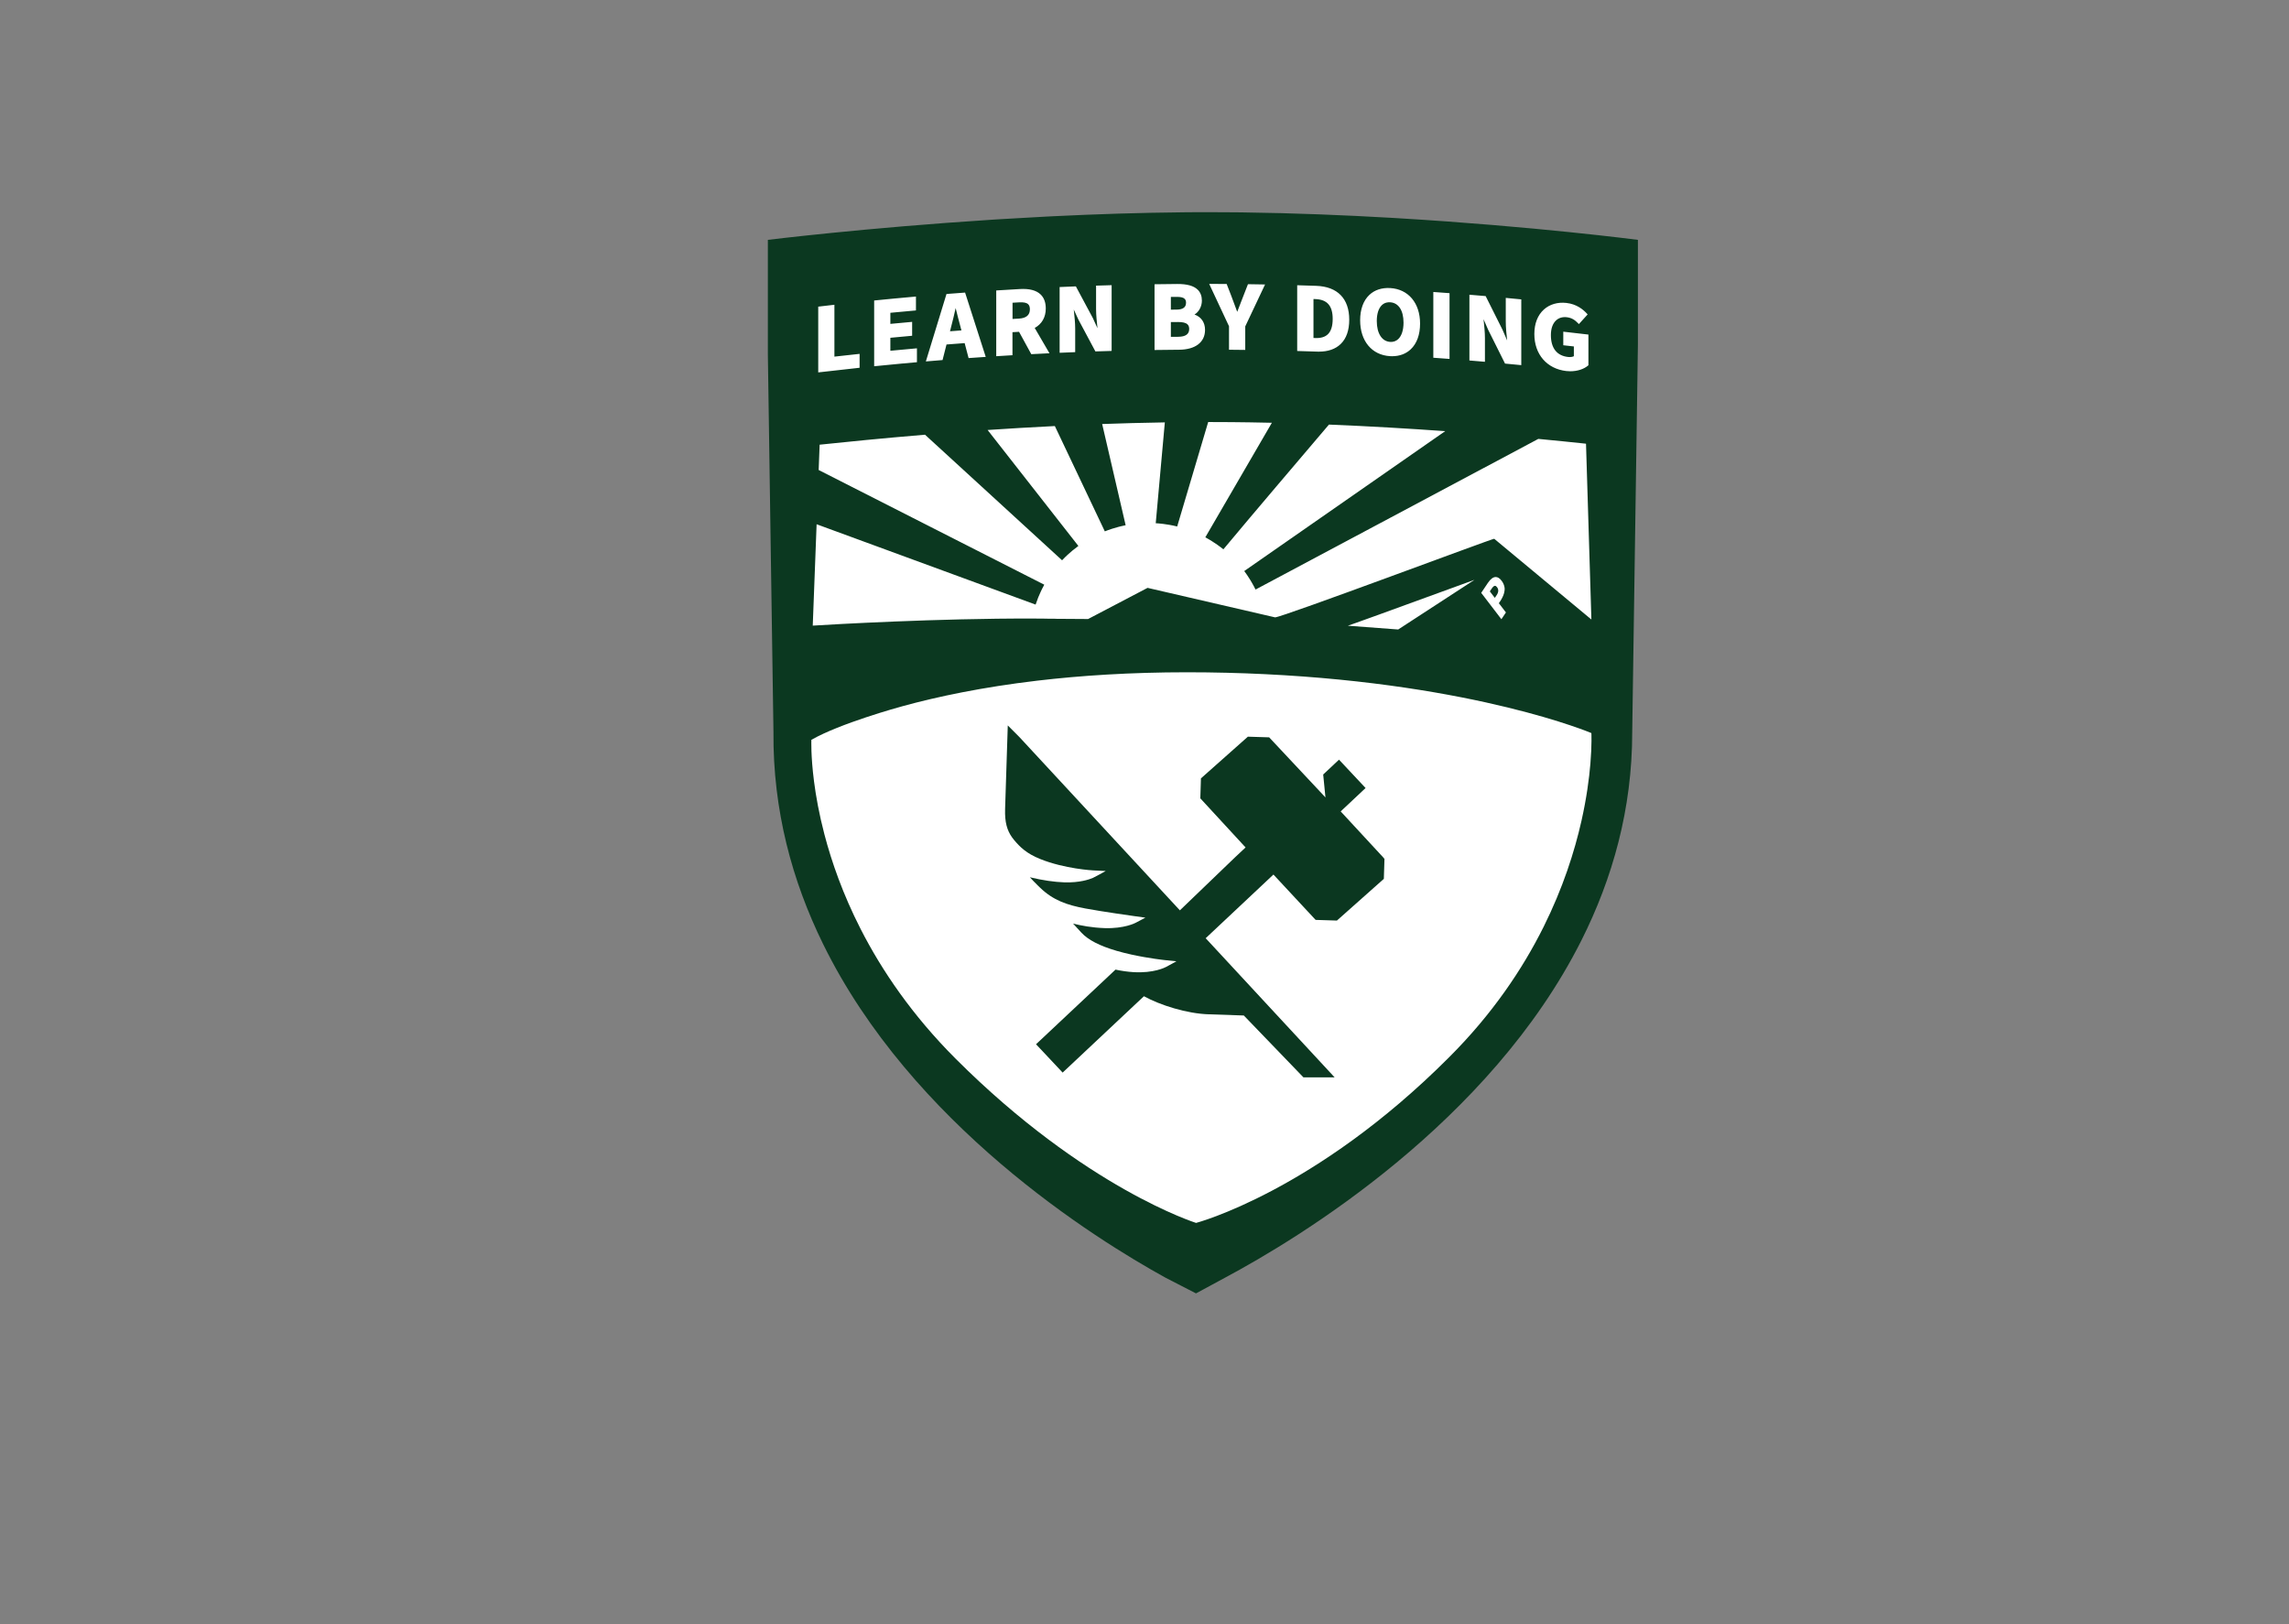<?xml version="1.0" encoding="UTF-8" standalone="no"?>
<!-- Created with Inkscape (http://www.inkscape.org/) -->

<svg
   version="1.1"
   id="svg1"
   width="593.227"
   height="421.053"
   viewBox="0 0 593.227 421.053"
   sodipodi:docname="CP_shield.svg"
   inkscape:version="1.3 (0e150ed, 2023-07-21)"
   xmlns:inkscape="http://www.inkscape.org/namespaces/inkscape"
   xmlns:sodipodi="http://sodipodi.sourceforge.net/DTD/sodipodi-0.dtd"
   xmlns="http://www.w3.org/2000/svg"
   xmlns:svg="http://www.w3.org/2000/svg">
  <rect x="0" y="0" width="593.227" height="421.053" fill="#808080" stroke="none"/>
  <defs
     id="defs1" />
  <sodipodi:namedview
     id="namedview1"
     pagecolor="#ffffff"
     bordercolor="#000000"
     borderopacity="0.25"
     inkscape:showpageshadow="2"
     inkscape:pageopacity="0.0"
     inkscape:pagecheckerboard="0"
     inkscape:deskcolor="#d1d1d1"
     inkscape:zoom="30.412656"
     inkscape:cx="342.76849"
     inkscape:cy="117.77991"
     inkscape:window-width="1512"
     inkscape:window-height="847"
     inkscape:window-x="0"
     inkscape:window-y="38"
     inkscape:window-maximized="0"
     inkscape:current-layer="svg1">
    <inkscape:page
       x="0"
       y="0"
       inkscape:label="1"
       id="page1"
       width="593.227"
       height="421.053"
       margin="0"
       bleed="0" />
  </sodipodi:namedview>
  <path
     id="path15-2"
     d="m 362.127,56.553 c -0.548,-0.033 -1.097,-0.065 -1.649,-0.097 -12.02,-0.695 -24.979,-1.223 -38.175,-1.396 -0.333,-0.004 -0.668,-0.008 -1.003,-0.012 -0.335,-0.005 -0.669,-0.008 -1.003,-0.012 C 317.932,55.012 315.563,55 313.187,55 c -1.475,0 -2.948,0.004 -4.424,0.013 -0.329,0.003 -0.66,0.005 -0.989,0.007 -0.331,0.004 -0.659,0.007 -0.989,0.009 -11.405,0.107 -22.781,0.484 -33.637,1.013 -0.335,0.017 -0.667,0.033 -0.999,0.051 -0.333,0.016 -0.667,0.033 -1,0.049 -4.068,0.207 -8.059,0.435 -11.944,0.676 -0.341,0.023 -0.684,0.043 -1.024,0.065 -0.343,0.021 -0.683,0.043 -1.023,0.064 C 224.017,59.073 199,62.175 199,62.175 v 29.7 l 0.349,23.445 0.016,1.113 0.001,0.093 0.015,1.02 0.176,11.819 0.017,1.055 0.015,1.055 0.865,58.215 c -0.171,20.34 4.859,38.695 12.843,54.968 22.972,46.832 70.409,76.429 88.809,86.556 l 7.857,4.041 7.469,-4.041 c 19.143,-10.215 68.645,-40.155 92.436,-87.504 8.04,-16.003 13.145,-33.993 13.145,-53.884 l 1.075,-73.304 0.4,-27.281 V 62.175 c 0,0 -26.908,-3.512 -62.363,-5.621"
     style="display:inline;fill:#0b3820;fill-opacity:1;fill-rule:nonzero;stroke:none;stroke-width:0.133"
     inkscape:label="shield"
     sodipodi:nodetypes="cccccsccccccccccccccccccccccccccccc"
     sodipodi:insensitive="true" />
  <g
     id="g2"
     inkscape:label="text group"
     style="display:inline">
    <path
       d="m 400.136,80.212 c 1.499,-1.341 3.569,-1.944 5.827,-1.687 2.62,0.291 4.363,1.697 5.363,2.825 l 0.133,0.152 -2.268,2.505 -0.169,-0.173 c -0.827,-0.857 -1.651,-1.459 -2.985,-1.608 -1.065,-0.116 -2.011,0.151 -2.717,0.784 -0.907,0.812 -1.387,2.141 -1.385,3.845 0,3.388 1.54,5.351 4.453,5.677 0.58,0.065 1.148,-0.013 1.5,-0.199 v -2.533 c -2.34,-0.268 -0.512,-0.057 -2.741,-0.308 v -3.519 l 0.252,0.029 c 2.244,0.249 4.356,0.491 6.263,0.719 v 7.953 l -0.079,0.067 c -1.101,0.952 -2.809,1.492 -4.62,1.492 -0.335,0 -0.673,-0.019 -1.012,-0.056 -5.049,-0.565 -8.308,-4.332 -8.304,-9.596 0,-2.711 0.86,-4.913 2.491,-6.371 m -19.321,-3.815 c 1.405,0.115 2.809,0.235 4.213,0.354 1.461,2.916 2.921,5.833 4.38,8.751 l 1.187,2.752 v -0.009 c -0.168,-1.575 -0.359,-3.359 -0.356,-4.915 v -6.111 l 0.248,0.023 c 1.189,0.111 2.379,0.225 3.569,0.341 l 0.204,0.02 v 17.044 c -1.403,-0.137 -2.807,-0.267 -4.211,-0.4 -1.457,-2.926 -2.917,-5.852 -4.379,-8.776 l -1.193,-2.74 c 0.008,0.064 0.013,0.128 0.021,0.191 0.16,1.507 0.34,3.213 0.34,4.724 v 6.135 c -1.341,-0.117 -2.682,-0.229 -4.024,-0.339 z m -9.352,-0.712 c 1.577,0.112 3.479,0.253 4.204,0.308 v 17.044 c -0.74,-0.057 -2.944,-0.219 -4.204,-0.307 z m -16.576,0.757 c 1.361,-1.285 3.211,-1.893 5.391,-1.776 4.711,0.271 7.753,3.889 7.751,9.22 -0.001,2.863 -0.837,5.164 -2.419,6.656 -1.248,1.177 -2.909,1.793 -4.828,1.793 -0.175,0 -0.351,-0.005 -0.529,-0.016 -4.711,-0.269 -7.755,-3.917 -7.755,-9.297 0.001,-2.831 0.829,-5.107 2.389,-6.58 m -18.703,-2.505 0.233,0.007 c 1.565,0.045 3.132,0.095 4.699,0.148 5.519,0.193 8.559,3.311 8.557,8.779 0,2.76 -0.747,4.88 -2.22,6.304 -1.36,1.311 -3.265,1.976 -5.671,1.976 -0.155,0 -0.313,-0.004 -0.473,-0.009 -1.636,-0.056 -3.271,-0.107 -4.905,-0.155 l -0.22,-0.007 z m -18.432,-0.329 h 0.153 c 0.785,1.954 1.496,3.874 2.385,6.276 l 0.351,0.951 c 0.177,-0.469 0.356,-0.923 0.531,-1.375 0.825,-2.104 -0.614,1.531 2.252,-5.793 1.478,0.022 2.956,0.045 4.433,0.071 -1.712,3.623 -3.424,7.245 -5.136,10.868 v 6.096 c -0.397,-0.007 -2.122,-0.029 -3.983,-0.043 l -0.225,-0.003 v -6.091 c -1.708,-3.661 -3.424,-7.317 -5.136,-10.976 0.821,7.12e-4 2.819,0.008 4.375,0.019 z m -18.539,0.075 0.224,-0.003 c 1.897,-0.029 3.791,-0.051 5.689,-0.065 2.511,-0.013 4.261,0.467 5.295,1.496 0.705,0.699 1.063,1.647 1.063,2.819 0,1.512 -0.787,2.948 -1.92,3.6 1.747,0.613 2.737,2.044 2.737,3.988 -10e-4,3.185 -2.504,5.105 -6.697,5.136 -2.052,0.015 -4.107,0.037 -6.161,0.068 l -0.229,0.004 z m -24.597,0.724 0.216,-0.011 c 2.374,-0.101 3.475,-0.145 3.992,-0.164 1.468,2.739 2.935,5.478 4.401,8.217 l 1.203,2.629 c -0.171,-1.58 -0.365,-3.371 -0.367,-4.955 v -6.08 c 1.344,-0.045 2.689,-0.087 4.033,-0.121 v 17.041 l -0.221,0.007 c -1.329,0.037 -2.658,0.079 -3.987,0.121 -1.468,-2.747 -2.933,-5.495 -4.401,-8.241 l -1.208,-2.619 c 0.009,0.091 0.02,0.183 0.028,0.276 0.161,1.481 0.341,3.161 0.343,4.669 v 6.104 c -1.265,0.05 -2.531,0.102 -3.796,0.157 l -0.236,0.009 z m -16.428,0.883 c 2.063,-0.132 4.128,-0.254 6.192,-0.372 2.387,-0.133 4.173,0.333 5.287,1.388 0.904,0.853 1.36,2.088 1.36,3.669 -10e-4,2.276 -1.028,4.017 -2.867,5.033 2.81,4.813 0.358,0.615 3.823,6.561 -1.571,0.075 -3.142,0.154 -4.713,0.236 -0.018,-0.033 -2.588,-4.736 -3.169,-5.797 -0.569,0.032 -1.139,0.065 -1.707,0.097 v 5.971 c -1.402,0.083 -2.804,0.168 -4.205,0.257 z m -12.893,0.916 c 1.547,-0.122 3.095,-0.238 4.643,-0.351 l 0.177,-0.015 c 1.786,5.556 3.568,11.114 5.352,16.671 -1.482,0.097 -2.964,0.201 -4.445,0.308 l -1.02,-3.879 c -1.568,0.115 -3.137,0.235 -4.704,0.357 -0.237,0.931 -0.938,3.686 -1.024,4.035 -0.294,0.022 -1.738,0.138 -4.328,0.357 1.78,-5.829 3.565,-11.656 5.349,-17.484 z m -18.745,1.688 c 1.999,-0.21 7.986,-0.781 10.831,-1.027 v 3.601 c -0.454,0.038 -3.42,0.302 -6.633,0.611 v 2.876 c 1.881,-0.182 3.763,-0.354 5.645,-0.524 v 3.601 c -1.882,0.168 -3.764,0.344 -5.645,0.525 v 3.365 c 2.295,-0.22 4.591,-0.432 6.888,-0.635 v 3.601 c -1.763,0.147 -5.645,0.506 -11.085,1.048 z m -14.495,1.591 0.2,-0.023 c 1.331,-0.159 2.662,-0.311 3.993,-0.463 v 13.444 c 2.091,-0.239 4.183,-0.468 6.279,-0.689 l 0.249,-0.028 v 3.603 c -3.492,0.369 -6.981,0.763 -10.468,1.173 l -0.253,0.029 z"
       style="display:inline;fill:#ffffff;fill-opacity:1;fill-rule:nonzero;stroke:none;stroke-width:0.133"
       id="path1"
       inkscape:label="text"
       sodipodi:nodetypes="ccccccccccccccccccsccccccccccccccccccsccccccccccccsccccccccsccccccccccccccccccccccscccccccccccccccccccccccccccccccccccccccccccccccccccccccccccccccccccccc" />
    <path
       id="path10"
       d="m 307.38,78.485 c 0,-0.452 -0.113,-0.785 -0.351,-1.021 -0.381,-0.377 -1.063,-0.509 -2.023,-0.509 l -1.559,0.015 v 3.297 l 1.528,-0.015 c 1.596,-0.013 2.404,-0.608 2.404,-1.767"
       style="display:inline;fill:#0b3820;fill-opacity:1;fill-rule:nonzero;stroke:none;stroke-width:0.133"
       inkscape:label="B hole"
       sodipodi:nodetypes="ccccccc" />
    <path
       id="path11"
       d="m 266.911,80.166 c 0,-0.595 -0.147,-1.023 -0.449,-1.308 -0.421,-0.399 -1.167,-0.555 -2.344,-0.487 l -1.705,0.097 v 4.209 l 1.68,-0.097 c 1.871,-0.107 2.819,-0.919 2.819,-2.415"
       style="display:inline;fill:#0b3820;fill-opacity:1;fill-rule:nonzero;stroke:none;stroke-width:0.133"
       inkscape:label="R hole" />
    <path
       id="path12"
       d="m 308.198,85.273 c 10e-4,-0.511 -0.135,-0.893 -0.416,-1.172 -0.448,-0.446 -1.241,-0.631 -2.461,-0.631 l -1.873,0.017 v 3.829 l 1.871,-0.017 c 1.939,-0.015 2.88,-0.677 2.88,-2.027"
       style="display:inline;fill:#0b3820;fill-opacity:1;fill-rule:nonzero;stroke:none;stroke-width:0.133"
       inkscape:label="B hole 2"
       sodipodi:nodetypes="ccccccc" />
    <path
       id="path13"
       d="m 360.293,88.625 c 0.796,0.056 1.515,-0.197 2.08,-0.731 0.885,-0.837 1.373,-2.348 1.372,-4.256 0,-3.183 -1.3,-5.159 -3.477,-5.283 -0.49,-0.035 -1.376,0.022 -2.127,0.73 -0.864,0.816 -1.324,2.244 -1.327,4.129 0.003,3.213 1.336,5.287 3.479,5.409"
       style="display:inline;fill:#0b3820;fill-opacity:1;fill-rule:nonzero;stroke:none;stroke-width:0.133"
       inkscape:label="O hole"
       sodipodi:nodetypes="ccccccc" />
    <path
       id="path14"
       d="m 344.139,86.637 c 0.828,-0.8 1.248,-2.133 1.247,-3.959 0.005,-3.409 -1.428,-5.047 -4.5,-5.153 l -0.479,-0.015 v 10.095 l 0.493,0.016 c 1.436,0.052 2.501,-0.272 3.239,-0.984"
       style="display:inline;fill:#0b3820;fill-opacity:1;fill-rule:nonzero;stroke:none;stroke-width:0.133"
       inkscape:label="D hole" />
    <path
       id="path16"
       d="m 248.84,84.401 c -0.422,-1.507 -0.786,-3.029 -1.167,-4.547 -0.356,1.568 -0.749,3.281 -1.147,4.756 -0.107,0.419 -0.213,0.839 -0.32,1.257 0.987,-0.077 1.973,-0.151 2.961,-0.224 l -0.328,-1.243"
       style="display:inline;fill:#0b3820;fill-opacity:1;fill-rule:nonzero;stroke:none;stroke-width:0.133"
       inkscape:label="A hole"
       sodipodi:nodetypes="cccccc" />
  </g>
  <path
     d="m 349.332,162.182 c 0.705,-0.209 9.467,-3.36 32.8,-11.888 l -0.004,0.001 c 0.001,0 0.005,-0.001 0.005,-0.001 l -19.769,12.873 h -0.007 -0.001 l -13.033,-0.976 c 0.004,-0.003 0.017,-0.007 0.024,-0.009 z M 387.245,139.651 c -0.651,0 -54.879,20.34 -56.785,20.375 -1.233,-0.286 -20.456,-4.735 -33.056,-7.647 -3.998,2.094 -4.563,2.39 -15.408,8.076 -30.753,-0.159 12.356,-0.038 -14.567,-0.121 -24.115,-0.079 -52.035,1.527 -56.792,1.833 l 0.999,-26.279 56.755,20.829 c 0.203,-0.615 0.394,-1.144 0.677,-1.849 0.211,-0.523 0.439,-1.043 0.68,-1.556 0.113,-0.241 0.467,-0.989 0.891,-1.755 l -58.468,-29.727 0.249,-6.563 c 6.935,-0.728 16.277,-1.669 27.312,-2.585 l 35.521,32.548 c 0.531,-0.566 1.051,-1.064 1.396,-1.388 0.413,-0.383 0.84,-0.756 1.276,-1.119 0.548,-0.452 1.044,-0.836 1.553,-1.209 L 255.953,111.458 c 5.556,-0.375 11.387,-0.723 17.425,-1.021 l 12.951,27.297 c 0.589,-0.234 1.12,-0.429 1.852,-0.667 0.54,-0.176 1.081,-0.333 1.627,-0.477 0.262,-0.069 1.052,-0.275 1.917,-0.444 l -6.083,-26.235 c 4.695,-0.173 10.603,-0.334 16.241,-0.423 l -2.357,26.137 c 0.541,0.031 1.039,0.07 1.96,0.18 0.561,0.071 1.119,0.156 1.672,0.256 0.665,0.121 1.141,0.217 1.925,0.411 l 8.035,-27.077 c 2.153,0 8.31,0.005 16.505,0.192 l -17.251,29.696 c 0.59,0.315 1.13,0.63 1.703,0.989 0.476,0.299 0.945,0.609 1.407,0.933 0.515,0.351 1.191,0.884 1.573,1.185 9.043,-10.838 18.229,-21.567 27.361,-32.333 10.62,0.432 20.8,1.036 30.125,1.705 l -52.077,36.259 c 0.195,0.263 0.387,0.529 0.573,0.8 0.086,0.123 0.562,0.805 0.992,1.52 0.178,0.291 0.484,0.793 0.913,1.599 0.155,0.292 0.305,0.584 0.449,0.877 l 73.284,-39.049 c 4.241,0.402 8.856,0.868 12.361,1.244 l 1.396,45.57"
     style="display:inline;fill:#ffffff;fill-opacity:1;fill-rule:nonzero;stroke:none;stroke-width:0.133"
     id="path1-1"
     inkscape:label="sun"
     sodipodi:nodetypes="cccccccccccccccccccccccccccccccccccccccccccccccccccccccc" />
  <path
     d="m 412.17,197.978 c -0.321,3.843 -0.983,8.907 -2.317,14.821 -1.791,7.937 -4.8,17.401 -9.825,27.48 -5.452,10.939 -13.28,22.599 -24.519,33.819 -34.808,34.853 -65.528,42.892 -65.528,42.892 0,0 -28.723,-8.993 -62.259,-42.507 -11.283,-11.281 -19.168,-22.88 -24.684,-33.691 -4.555,-8.924 -7.492,-17.308 -9.383,-24.536 -1.381,-5.279 -2.205,-9.939 -2.693,-13.739 -0.863,-6.717 -0.681,-10.751 -0.681,-10.751 7.451,-4.261 22.503,-8.412 23.727,-8.743 8.969,-2.455 20.547,-4.908 34.839,-6.593 11.219,-1.321 24.111,-2.171 38.728,-2.171 7.043,0 13.756,0.173 20.139,0.483 54.991,2.66 84.616,15.234 84.715,15.276 0,0 0.16,2.937 -0.257,7.959"
     style="display:inline;fill:#ffffff;fill-opacity:1;fill-rule:nonzero;stroke:none;stroke-width:0.133"
     id="path1-15"
     inkscape:label="bottom"
     sodipodi:nodetypes="ccccccccscccsccc"
     sodipodi:insensitive="true" />
  <path
     id="path9"
     d="m 358.416,222.172 -10.957,-11.849 6.451,-6.061 -6.888,-7.351 -4.097,3.848 0.585,5.941 -14.589,-15.575 -5.517,-0.171 -12.163,10.807 -0.16,5.177 11.727,12.725 c -0.943,0.884 -1.885,1.77 -2.827,2.655 l -14.197,13.653 -41.585,-44.909 -3.019,-3.025 -0.696,21.679 c -0.107,3.415 0.516,5.541 1.812,7.347 0.153,0.215 0.315,0.428 0.487,0.637 1.571,1.88 3.241,3.532 6.792,4.963 6.331,2.556 13.632,2.949 13.705,2.953 l 3.285,0.16 c -1.102,0.607 -2.2,1.222 -3.325,1.784 -0.943,0.407 -3.439,1.279 -7.387,1.156 -2.593,-0.081 -5.6,-0.523 -8.949,-1.315 0.571,0.629 1.261,1.339 2.071,2.137 0.181,0.176 0.359,0.351 0.551,0.537 3.432,3.319 7.051,4.532 11.772,5.415 4.401,0.825 12.625,1.972 12.697,1.981 l 2.849,0.399 -2.296,1.208 -0.248,0.132 c -0.117,0.063 -2.939,1.527 -7.949,1.371 -3.339,-0.103 -6.227,-0.66 -8.252,-1.18 l 1.551,1.689 0.588,0.643 c 1.747,1.9 4.74,3.449 9.151,4.737 1.276,0.372 2.585,0.692 3.859,0.972 4.565,1.001 8.631,1.428 8.681,1.433 l 2.961,0.305 -1.743,0.953 -0.869,0.476 c -0.324,0.176 -3.296,1.705 -8.533,1.38 -1.508,-0.093 -3.065,-0.315 -4.644,-0.652 -0.016,-0.003 -0.031,-0.004 -0.047,-0.008 l 0.025,0.028 -20.575,19.328 6.897,7.341 21.065,-19.789 c 4.219,2.32 11.128,4.508 16.788,4.684 l 9.1,0.308 15.445,16.028 8.092,0.008 -33.421,-36.067 14.637,-13.752 c 0.975,-0.917 1.95,-1.834 2.925,-2.751 l 10.932,11.753 5.519,0.172 12.161,-10.809 0.16,-5.176 -0.388,-0.465"
     style="display:inline;fill:#0b3720;fill-opacity:1;fill-rule:nonzero;stroke:none;stroke-width:0.133"
     inkscape:label="Hammer and Feather"
     sodipodi:nodetypes="cccccccccccccccccccccccccccccccccccccccccccccccccccccccccccc"
     sodipodi:insensitive="true" />
  <g
     inkscape:groupmode="layer"
     id="layer4"
     inkscape:label="original"
     style="display:none;opacity:0.5"
     transform="translate(70,1)"
     sodipodi:insensitive="true">
    <path
       id="path9-3"
       d="M 288.409,221.193 277.452,209.344 l 6.451,-6.061 -6.888,-7.351 -4.097,3.848 0.585,5.941 -14.589,-15.575 -5.517,-0.171 -12.163,10.807 -0.16,5.177 11.727,12.725 -0.603,0.565 -2.224,2.089 -14.197,13.653 -41.585,-44.909 -3.019,-3.025 -0.696,21.679 c -0.107,3.415 0.516,5.541 1.812,7.347 0.153,0.215 0.315,0.428 0.487,0.637 1.571,1.88 3.241,3.532 6.792,4.963 6.331,2.556 13.632,2.949 13.705,2.953 l 3.285,0.16 -2.885,1.579 c -0.024,0.013 -0.189,0.097 -0.44,0.205 -0.943,0.407 -3.439,1.279 -7.387,1.156 -2.593,-0.081 -5.6,-0.523 -8.949,-1.315 0.571,0.629 1.261,1.339 2.071,2.137 0.181,0.176 0.359,0.351 0.551,0.537 3.432,3.319 7.051,4.532 11.772,5.415 4.401,0.825 12.625,1.972 12.697,1.981 l 2.849,0.399 -2.296,1.208 -0.248,0.132 c -0.117,0.063 -2.939,1.527 -7.949,1.371 -3.339,-0.103 -6.227,-0.66 -8.252,-1.18 l 1.551,1.689 0.588,0.643 c 1.747,1.9 4.74,3.449 9.151,4.737 1.276,0.372 2.585,0.692 3.859,0.972 4.565,1.001 8.631,1.428 8.681,1.433 l 2.961,0.305 -1.743,0.953 -0.869,0.476 c -0.324,0.176 -3.296,1.705 -8.533,1.38 -1.508,-0.093 -3.065,-0.315 -4.644,-0.652 -0.016,-0.003 -0.031,-0.004 -0.047,-0.008 l 0.025,0.028 -20.575,19.328 6.897,7.341 L 226.459,257.26 c 4.219,2.32 11.128,4.508 16.788,4.684 l 9.1,0.308 15.445,16.028 8.092,0.008 -33.421,-36.067 14.637,-13.752 2.051,-1.928 0.493,-0.464 0.381,-0.359 10.932,11.753 5.519,0.172 12.161,-10.809 0.16,-5.176 -0.388,-0.465"
       style="fill:#0e3530;fill-opacity:1;fill-rule:nonzero;stroke:none;stroke-width:0.133"
       inkscape:label="Hammer and Feather" />
    <path
       id="path10-0"
       d="m 237.377,77.491 c 0,-0.452 -0.113,-0.785 -0.351,-1.021 -0.347,-0.343 -0.984,-0.509 -1.952,-0.509 h -0.071 l -1.559,0.015 v 3.297 l 1.528,-0.015 c 1.596,-0.013 2.404,-0.608 2.404,-1.767"
       style="fill:#0e3530;fill-opacity:1;fill-rule:nonzero;stroke:none;stroke-width:0.133"
       inkscape:label="B hole" />
    <path
       id="path11-4"
       d="m 196.913,79.16 c 0,-0.595 -0.147,-1.023 -0.449,-1.308 -0.421,-0.399 -1.167,-0.555 -2.344,-0.487 l -1.705,0.097 V 81.672 l 1.68,-0.097 c 1.871,-0.107 2.819,-0.919 2.819,-2.415"
       style="fill:#0e3530;fill-opacity:1;fill-rule:nonzero;stroke:none;stroke-width:0.133"
       inkscape:label="R hole" />
    <path
       id="path12-8"
       d="m 238.196,84.279 c 0.001,-0.511 -0.135,-0.893 -0.416,-1.172 -0.427,-0.424 -1.207,-0.631 -2.381,-0.631 h -0.08 l -1.873,0.017 v 3.829 l 1.871,-0.017 c 1.939,-0.015 2.88,-0.677 2.88,-2.027"
       style="fill:#0e3530;fill-opacity:1;fill-rule:nonzero;stroke:none;stroke-width:0.133"
       inkscape:label="B hole 2" />
    <path
       id="path13-5"
       d="m 290.299,87.625 c 0.796,0.056 1.515,-0.197 2.08,-0.731 0.885,-0.837 1.373,-2.348 1.372,-4.256 0,-3.183 -1.3,-5.159 -3.477,-5.283 -0.069,-0.005 -0.139,-0.007 -0.205,-0.007 -0.757,0 -1.401,0.247 -1.921,0.737 -0.864,0.816 -1.324,2.244 -1.327,4.129 0.003,3.213 1.336,5.287 3.479,5.409"
       style="fill:#0e3530;fill-opacity:1;fill-rule:nonzero;stroke:none;stroke-width:0.133"
       inkscape:label="O hole" />
    <path
       id="path14-5"
       d="m 274.147,85.667 c 0.828,-0.8 1.248,-2.133 1.247,-3.959 0.005,-3.409 -1.428,-5.047 -4.5,-5.153 L 270.415,76.54 v 10.095 l 0.493,0.016 c 1.436,0.052 2.501,-0.272 3.239,-0.984"
       style="fill:#0e3530;fill-opacity:1;fill-rule:nonzero;stroke:none;stroke-width:0.133"
       inkscape:label="D hole" />
    <path
       id="path15"
       d="m 292.127,55.553 c -0.548,-0.033 -1.097,-0.065 -1.649,-0.097 -12.02,-0.695 -24.979,-1.223 -38.175,-1.396 -0.333,-0.004 -0.668,-0.008 -1.003,-0.012 -0.335,-0.005 -0.669,-0.008 -1.003,-0.012 -2.365,-0.024 -4.735,-0.036 -7.111,-0.036 -1.475,0 -2.948,0.004 -4.424,0.013 -0.329,0.003 -0.66,0.005 -0.989,0.007 -0.331,0.004 -0.659,0.007 -0.989,0.009 -11.405,0.107 -22.781,0.484 -33.637,1.013 -0.335,0.017 -0.667,0.033 -0.999,0.051 -0.333,0.016 -0.667,0.033 -1,0.049 -4.068,0.207 -8.059,0.435 -11.944,0.676 -0.341,0.023 -0.684,0.043 -1.024,0.065 -0.343,0.021 -0.683,0.043 -1.023,0.064 C 154.017,58.073 129,61.175 129,61.175 v 29.7 l 0.349,23.445 0.016,1.113 0.001,0.093 0.015,1.02 0.176,11.819 0.017,1.055 0.015,1.055 0.865,58.215 c -0.171,20.34 4.859,38.695 12.843,54.968 22.972,46.832 70.409,76.429 88.809,86.556 l 7.857,4.041 7.469,-4.041 c 19.143,-10.215 68.645,-40.155 92.436,-87.504 8.04,-16.003 13.145,-33.993 13.145,-53.884 l 1.075,-73.304 0.4,-27.281 V 61.175 c 0,0 -26.908,-3.512 -62.363,-5.621 m 38.031,23.656 c 1.499,-1.341 3.569,-1.944 5.827,-1.687 2.62,0.291 4.363,1.697 5.363,2.825 l 0.133,0.152 -2.268,2.505 -0.169,-0.173 c -0.827,-0.857 -1.651,-1.459 -2.985,-1.608 -1.065,-0.116 -2.011,0.151 -2.717,0.784 -0.907,0.812 -1.387,2.141 -1.385,3.845 0,3.388 1.54,5.351 4.453,5.677 0.58,0.065 1.148,-0.013 1.5,-0.199 V 88.799 c -0.848,-0.097 -1.693,-0.192 -2.54,-0.285 l -0.201,-0.023 v -3.519 l 0.252,0.029 c 2.021,0.224 4.041,0.455 6.061,0.695 l 0.201,0.024 v 7.953 l -0.079,0.067 c -1.101,0.952 -2.809,1.492 -4.62,1.492 -0.335,0 -0.673,-0.019 -1.012,-0.056 -5.049,-0.565 -8.308,-4.332 -8.304,-9.596 0,-2.711 0.86,-4.913 2.491,-6.371 m -19.321,-3.815 0.244,0.02 c 1.28,0.105 2.561,0.213 3.843,0.325 l 0.127,0.009 0.057,0.113 c 1.44,2.876 2.881,5.755 4.323,8.637 l 1.187,2.752 c 0,-0.001 0,-0.005 0,-0.009 -0.168,-1.575 -0.359,-3.359 -0.356,-4.915 v -6.111 l 0.248,0.023 c 1.189,0.111 2.379,0.225 3.569,0.341 l 0.204,0.02 v 17.044 l -0.249,-0.023 c -1.279,-0.125 -2.557,-0.247 -3.837,-0.365 l -0.124,-0.012 -0.056,-0.113 c -1.445,-2.9 -2.884,-5.784 -4.323,-8.663 l -1.193,-2.74 c 0.008,0.064 0.013,0.128 0.021,0.191 0.16,1.507 0.34,3.213 0.34,4.724 v 6.135 l -0.245,-0.021 c -1.191,-0.104 -2.38,-0.203 -3.572,-0.301 l -0.207,-0.016 z m -9.352,-0.712 0.244,0.017 c 1.251,0.089 2.503,0.181 3.749,0.275 l 0.211,0.016 v 17.044 l -0.243,-0.019 C 304.196,91.923 302.947,91.831 301.696,91.743 L 301.484,91.728 Z m -16.576,0.757 c 1.361,-1.285 3.211,-1.893 5.391,-1.776 4.711,0.271 7.753,3.889 7.751,9.22 -10e-4,2.863 -0.837,5.164 -2.419,6.656 -1.248,1.177 -2.909,1.793 -4.828,1.793 -0.175,0 -0.351,-0.005 -0.529,-0.016 -4.711,-0.269 -7.755,-3.917 -7.755,-9.297 10e-4,-2.831 0.829,-5.107 2.389,-6.58 m -18.703,-2.505 0.233,0.007 c 1.565,0.045 3.132,0.095 4.699,0.148 5.519,0.193 8.559,3.311 8.557,8.779 0,2.76 -0.747,4.88 -2.22,6.304 -1.36,1.311 -3.265,1.976 -5.671,1.976 -0.155,0 -0.313,-0.004 -0.473,-0.009 -1.636,-0.056 -3.271,-0.107 -4.905,-0.155 l -0.22,-0.007 z m -22.449,-0.348 c 1.339,0.004 2.677,0.009 4.017,0.019 h 0.153 l 0.057,0.143 c 0.496,1.275 0.991,2.551 1.484,3.825 0.283,0.792 0.559,1.539 0.844,2.308 l 0.351,0.951 c 0.177,-0.469 0.356,-0.923 0.531,-1.375 0.24,-0.612 0.477,-1.219 0.709,-1.851 l 1.543,-3.943 0.156,0.003 c 1.309,0.017 2.617,0.039 3.925,0.063 l 0.352,0.005 -0.151,0.319 c -1.66,3.512 -3.321,7.028 -4.985,10.549 v 6.096 l -0.228,-0.004 c -1.252,-0.016 -2.501,-0.029 -3.755,-0.039 l -0.225,-0.003 V 83.563 c -1.661,-3.557 -3.323,-7.107 -4.985,-10.652 l -0.151,-0.324 z m -14.521,0.093 0.224,-0.003 c 1.897,-0.029 3.791,-0.051 5.689,-0.065 2.511,-0.013 4.261,0.467 5.295,1.496 0.705,0.699 1.063,1.647 1.063,2.819 0,1.512 -0.787,2.948 -1.92,3.6 1.747,0.613 2.737,2.044 2.737,3.988 -10e-4,3.185 -2.504,5.105 -6.697,5.136 -2.052,0.015 -4.107,0.037 -6.161,0.068 l -0.229,0.004 z m -24.597,0.724 0.216,-0.011 c 1.284,-0.055 2.567,-0.109 3.851,-0.159 l 0.141,-0.005 0.067,0.125 c 1.444,2.693 2.889,5.391 4.335,8.092 l 1.203,2.629 c -0.171,-1.58 -0.365,-3.371 -0.367,-4.955 v -6.08 l 0.221,-0.008 c 1.193,-0.039 2.384,-0.075 3.579,-0.109 l 0.233,-0.004 v 17.041 l -0.221,0.007 c -1.281,0.036 -2.564,0.075 -3.847,0.117 l -0.14,0.004 -0.068,-0.124 c -1.444,-2.708 -2.888,-5.415 -4.333,-8.117 l -1.208,-2.619 c 0.009,0.091 0.02,0.183 0.028,0.276 0.161,1.481 0.341,3.161 0.343,4.669 v 6.104 l -0.217,0.009 c -1.193,0.047 -2.385,0.096 -3.579,0.148 l -0.236,0.009 z m -16.428,0.883 0.213,-0.013 c 1.991,-0.127 3.984,-0.247 5.979,-0.359 2.387,-0.133 4.173,0.333 5.287,1.388 0.904,0.853 1.36,2.088 1.36,3.669 -0.001,2.276 -1.028,4.017 -2.867,5.033 1.212,2.076 2.423,4.156 3.635,6.239 l 0.188,0.323 -0.373,0.019 c -1.397,0.065 -2.799,0.136 -4.197,0.209 l -0.143,0.008 -0.069,-0.125 c -1.033,-1.892 -2.067,-3.784 -3.1,-5.672 -0.569,0.032 -1.139,0.065 -1.707,0.097 v 5.971 l -0.213,0.013 c -1.252,0.073 -2.501,0.149 -3.751,0.227 l -0.241,0.017 z m -18.144,18.079 C 171.799,86.688 173.536,81.016 175.271,75.351 l 0.045,-0.148 0.155,-0.012 c 1.495,-0.117 2.992,-0.231 4.488,-0.339 l 0.177,-0.015 0.056,0.171 5.296,16.5 -0.289,0.019 c -1.321,0.088 -2.644,0.181 -3.967,0.275 l -0.189,0.015 -1.02,-3.879 c -1.568,0.115 -3.137,0.235 -4.704,0.357 -0.329,1.292 -0.657,2.584 -0.985,3.877 l -0.039,0.157 -0.163,0.012 c -1.277,0.104 -2.555,0.208 -3.831,0.317 l -0.335,0.028 z m -13.495,-15.475 0.203,-0.021 c 3.463,-0.349 6.956,-0.68 10.381,-0.984 l 0.247,-0.021 v 3.601 l -0.207,0.017 c -2.143,0.191 -4.285,0.388 -6.427,0.593 v 2.876 c 1.799,-0.173 3.599,-0.34 5.399,-0.501 l 0.247,-0.023 v 3.601 l -0.205,0.019 c -1.815,0.163 -3.628,0.331 -5.44,0.507 v 3.365 c 2.212,-0.212 4.425,-0.417 6.64,-0.613 l 0.248,-0.021 v 3.601 l -0.208,0.017 c -3.484,0.307 -7.06,0.647 -10.628,1.007 l -0.249,0.024 z m -14.495,1.591 0.2,-0.023 c 1.245,-0.148 2.493,-0.292 3.739,-0.435 l 0.255,-0.028 v 13.444 c 2.091,-0.239 4.183,-0.468 6.279,-0.689 l 0.249,-0.028 v 3.603 l -0.203,0.023 c -3.432,0.363 -6.885,0.751 -10.265,1.151 l -0.253,0.029 z M 341.835,197.125 c -0.321,3.843 -0.983,8.907 -2.317,14.821 -1.791,7.937 -4.8,17.401 -9.825,27.48 -5.452,10.939 -13.28,22.599 -24.519,33.819 -34.808,34.853 -65.528,42.892 -65.528,42.892 0,0 -28.723,-8.993 -62.259,-42.507 -11.283,-11.281 -19.168,-22.88 -24.684,-33.691 -4.555,-8.924 -7.492,-17.308 -9.383,-24.536 -1.381,-5.279 -2.205,-9.939 -2.693,-13.739 -0.863,-6.717 -0.681,-10.751 -0.681,-10.751 0,0 0.229,-0.132 0.681,-0.367 2.193,-1.137 9.752,-4.779 23.045,-8.376 8.969,-2.455 20.547,-4.908 34.839,-6.593 11.219,-1.321 24.111,-2.171 38.728,-2.171 7.043,0 13.756,0.173 20.139,0.483 50.387,2.437 79.881,13.368 84.165,15.055 0.363,0.141 0.549,0.221 0.549,0.221 0,0 0.16,2.937 -0.257,7.959 M 279.321,161.184 c 0.252,-0.075 1.213,-0.412 2.655,-0.927 7.887,-2.824 30.145,-10.961 30.145,-10.961 l -0.004,0.001 c 0.001,0 0.005,-0.001 0.005,-0.001 L 292.353,162.169 h -0.007 -10e-4 l -13.033,-0.976 c 0.004,-0.003 0.017,-0.007 0.024,-0.009 z m 63.111,-1.603 c 0,-0.003 -0.003,-0.004 -0.004,-0.005 -0.053,-0.031 -0.119,-0.076 -0.176,-0.109 -0.179,-0.112 -0.361,-0.225 -0.567,-0.363 h -0.024 c -7.992,-5.493 -23.599,-20.367 -24.455,-20.367 -0.157,0 -55.423,20.095 -55.423,20.095 -0.068,0.023 -0.831,0.187 -1.335,0.196 l -2.703,-0.627 -10.263,-2.373 -1.46,-0.339 -1.459,-0.337 -0.471,-0.108 -1.295,-0.299 -1.292,-0.3 -3.773,-0.873 -1.049,-0.243 -1.8,-0.415 -1.003,-0.233 -2.376,-0.549 -0.959,-0.223 -1.587,-0.367 -0.969,-0.223 -0.599,-0.139 -1.708,0.895 -0.901,0.472 -1.377,0.723 -0.883,0.461 -1.812,0.951 -0.887,0.465 -1.407,0.736 -0.912,0.479 -2.497,1.309 -1.068,0.56 -1.956,1.025 c -0.193,-0.001 -0.381,-0.001 -0.569,-0.001 -1.072,-0.005 -2.048,-0.009 -2.895,-0.015 -2.168,-0.011 -3.503,-0.019 -3.503,-0.019 -2.467,-0.051 -5.011,-0.079 -7.6,-0.087 -24.115,-0.079 -52.035,1.527 -56.792,1.833 L 141.625,134.891 198.38,155.72 c 0.103,-0.311 0.211,-0.621 0.323,-0.931 0.113,-0.308 0.232,-0.613 0.355,-0.919 0.211,-0.523 0.439,-1.043 0.68,-1.556 0.139,-0.296 0.283,-0.592 0.431,-0.884 0.149,-0.293 0.301,-0.584 0.46,-0.871 l -58.468,-29.727 0.249,-6.563 c 6.935,-0.728 16.277,-1.669 27.312,-2.585 l 35.521,32.548 c 0.224,-0.239 0.453,-0.475 0.687,-0.704 0.233,-0.232 0.471,-0.46 0.709,-0.684 0.413,-0.383 0.84,-0.756 1.276,-1.119 0.252,-0.208 0.508,-0.415 0.768,-0.616 0.257,-0.2 0.52,-0.399 0.785,-0.593 L 185.943,110.46 c 5.556,-0.375 11.387,-0.723 17.425,-1.021 l 12.951,27.297 c 0.305,-0.121 0.612,-0.237 0.92,-0.349 0.309,-0.112 0.62,-0.216 0.932,-0.317 0.54,-0.176 1.081,-0.333 1.627,-0.477 0.317,-0.084 0.636,-0.164 0.955,-0.237 0.32,-0.073 0.641,-0.144 0.963,-0.207 L 215.632,108.913 c 1.524,-0.056 3.057,-0.105 4.599,-0.153 3.857,-0.116 7.743,-0.208 11.643,-0.269 L 229.516,134.628 c 0.328,0.019 0.655,0.044 0.981,0.073 0.328,0.031 0.653,0.068 0.979,0.107 0.561,0.071 1.119,0.156 1.672,0.256 0.323,0.059 0.647,0.12 0.967,0.188 0.32,0.069 0.64,0.144 0.959,0.223 L 243.108,108.397 h 0.079 c 5.505,0 10.997,0.068 16.427,0.192 l -17.251,29.696 c 0.289,0.155 0.575,0.313 0.86,0.48 0.284,0.164 0.564,0.335 0.843,0.509 0.476,0.299 0.945,0.609 1.407,0.933 0.269,0.191 0.536,0.383 0.797,0.579 0.245,0.185 0.484,0.375 0.725,0.567 l -0.04,0.071 0.052,-0.061 c 0.013,0.011 0.025,0.02 0.039,0.031 l 0.512,-0.68 26.849,-31.653 c 10.62,0.432 20.8,1.036 30.125,1.705 l -52.077,36.259 c 0.195,0.263 0.387,0.529 0.573,0.8 0.188,0.268 0.372,0.54 0.551,0.817 0.149,0.231 0.299,0.465 0.441,0.703 0.151,0.245 0.296,0.491 0.439,0.737 0.164,0.285 0.321,0.573 0.475,0.861 0.155,0.292 0.305,0.584 0.449,0.877 l 73.284,-39.049 c 4.104,0.389 7.82,0.765 11.069,1.107 0.439,0.047 0.869,0.092 1.292,0.137 l 1.404,45.543 v 0.024"
       style="display:inline;fill:#0e3530;fill-opacity:1;fill-rule:nonzero;stroke:none;stroke-width:0.133"
       inkscape:label="shield" />
    <path
       id="path16-5"
       d="m 178.825,83.391 c -0.289,-1.023 -0.577,-2.18 -0.856,-3.299 -0.103,-0.42 -0.207,-0.839 -0.311,-1.248 -0.356,1.568 -0.749,3.281 -1.147,4.756 -0.107,0.419 -0.213,0.839 -0.32,1.257 0.987,-0.077 1.973,-0.151 2.961,-0.224 l -0.328,-1.243"
       style="fill:#0e3530;fill-opacity:1;fill-rule:nonzero;stroke:none;stroke-width:0.133"
       inkscape:label="A hole" />
  </g>
  <g
     id="g3"
     inkscape:label="P"
     transform="matrix(0.298,-0.393,0.307,0.401,222.632,242.805)">
    <path
       d="m 383.193,153.27 0.213,-0.013 c 1.991,-0.127 3.984,-0.247 5.979,-0.359 2.387,-0.133 4.173,0.333 5.287,1.388 0.904,0.853 1.36,2.088 1.36,3.669 -6.4e-4,1.466 -0.326,2.586 -1.043,3.616 -0.484,0.695 -1.498,1.225 -2.046,1.507 -1.24,0.636 -3.553,0.895 -3.838,0.911 -0.285,0.016 -1.139,0.065 -1.707,0.097 v 5.971 l -0.213,0.013 c -1.252,0.073 -2.501,0.149 -3.751,0.227 l -0.241,0.017 z"
       style="display:inline;fill:#ffffff;fill-opacity:1;fill-rule:nonzero;stroke:none;stroke-width:0.133"
       id="path1-7"
       inkscape:label="text"
       sodipodi:nodetypes="cccccaszcccccc" />
    <path
       id="path11-41"
       d="m 391.916,158.146 c 0,-0.595 -0.147,-1.023 -0.449,-1.308 -0.421,-0.399 -1.167,-0.555 -2.344,-0.487 l -1.705,0.097 v 4.209 l 1.68,-0.097 c 1.871,-0.107 2.819,-0.919 2.819,-2.415"
       style="display:inline;fill:#0b3720;fill-opacity:1;fill-rule:nonzero;stroke:none;stroke-width:0.133"
       inkscape:label="R hole" />
  </g>
</svg>
